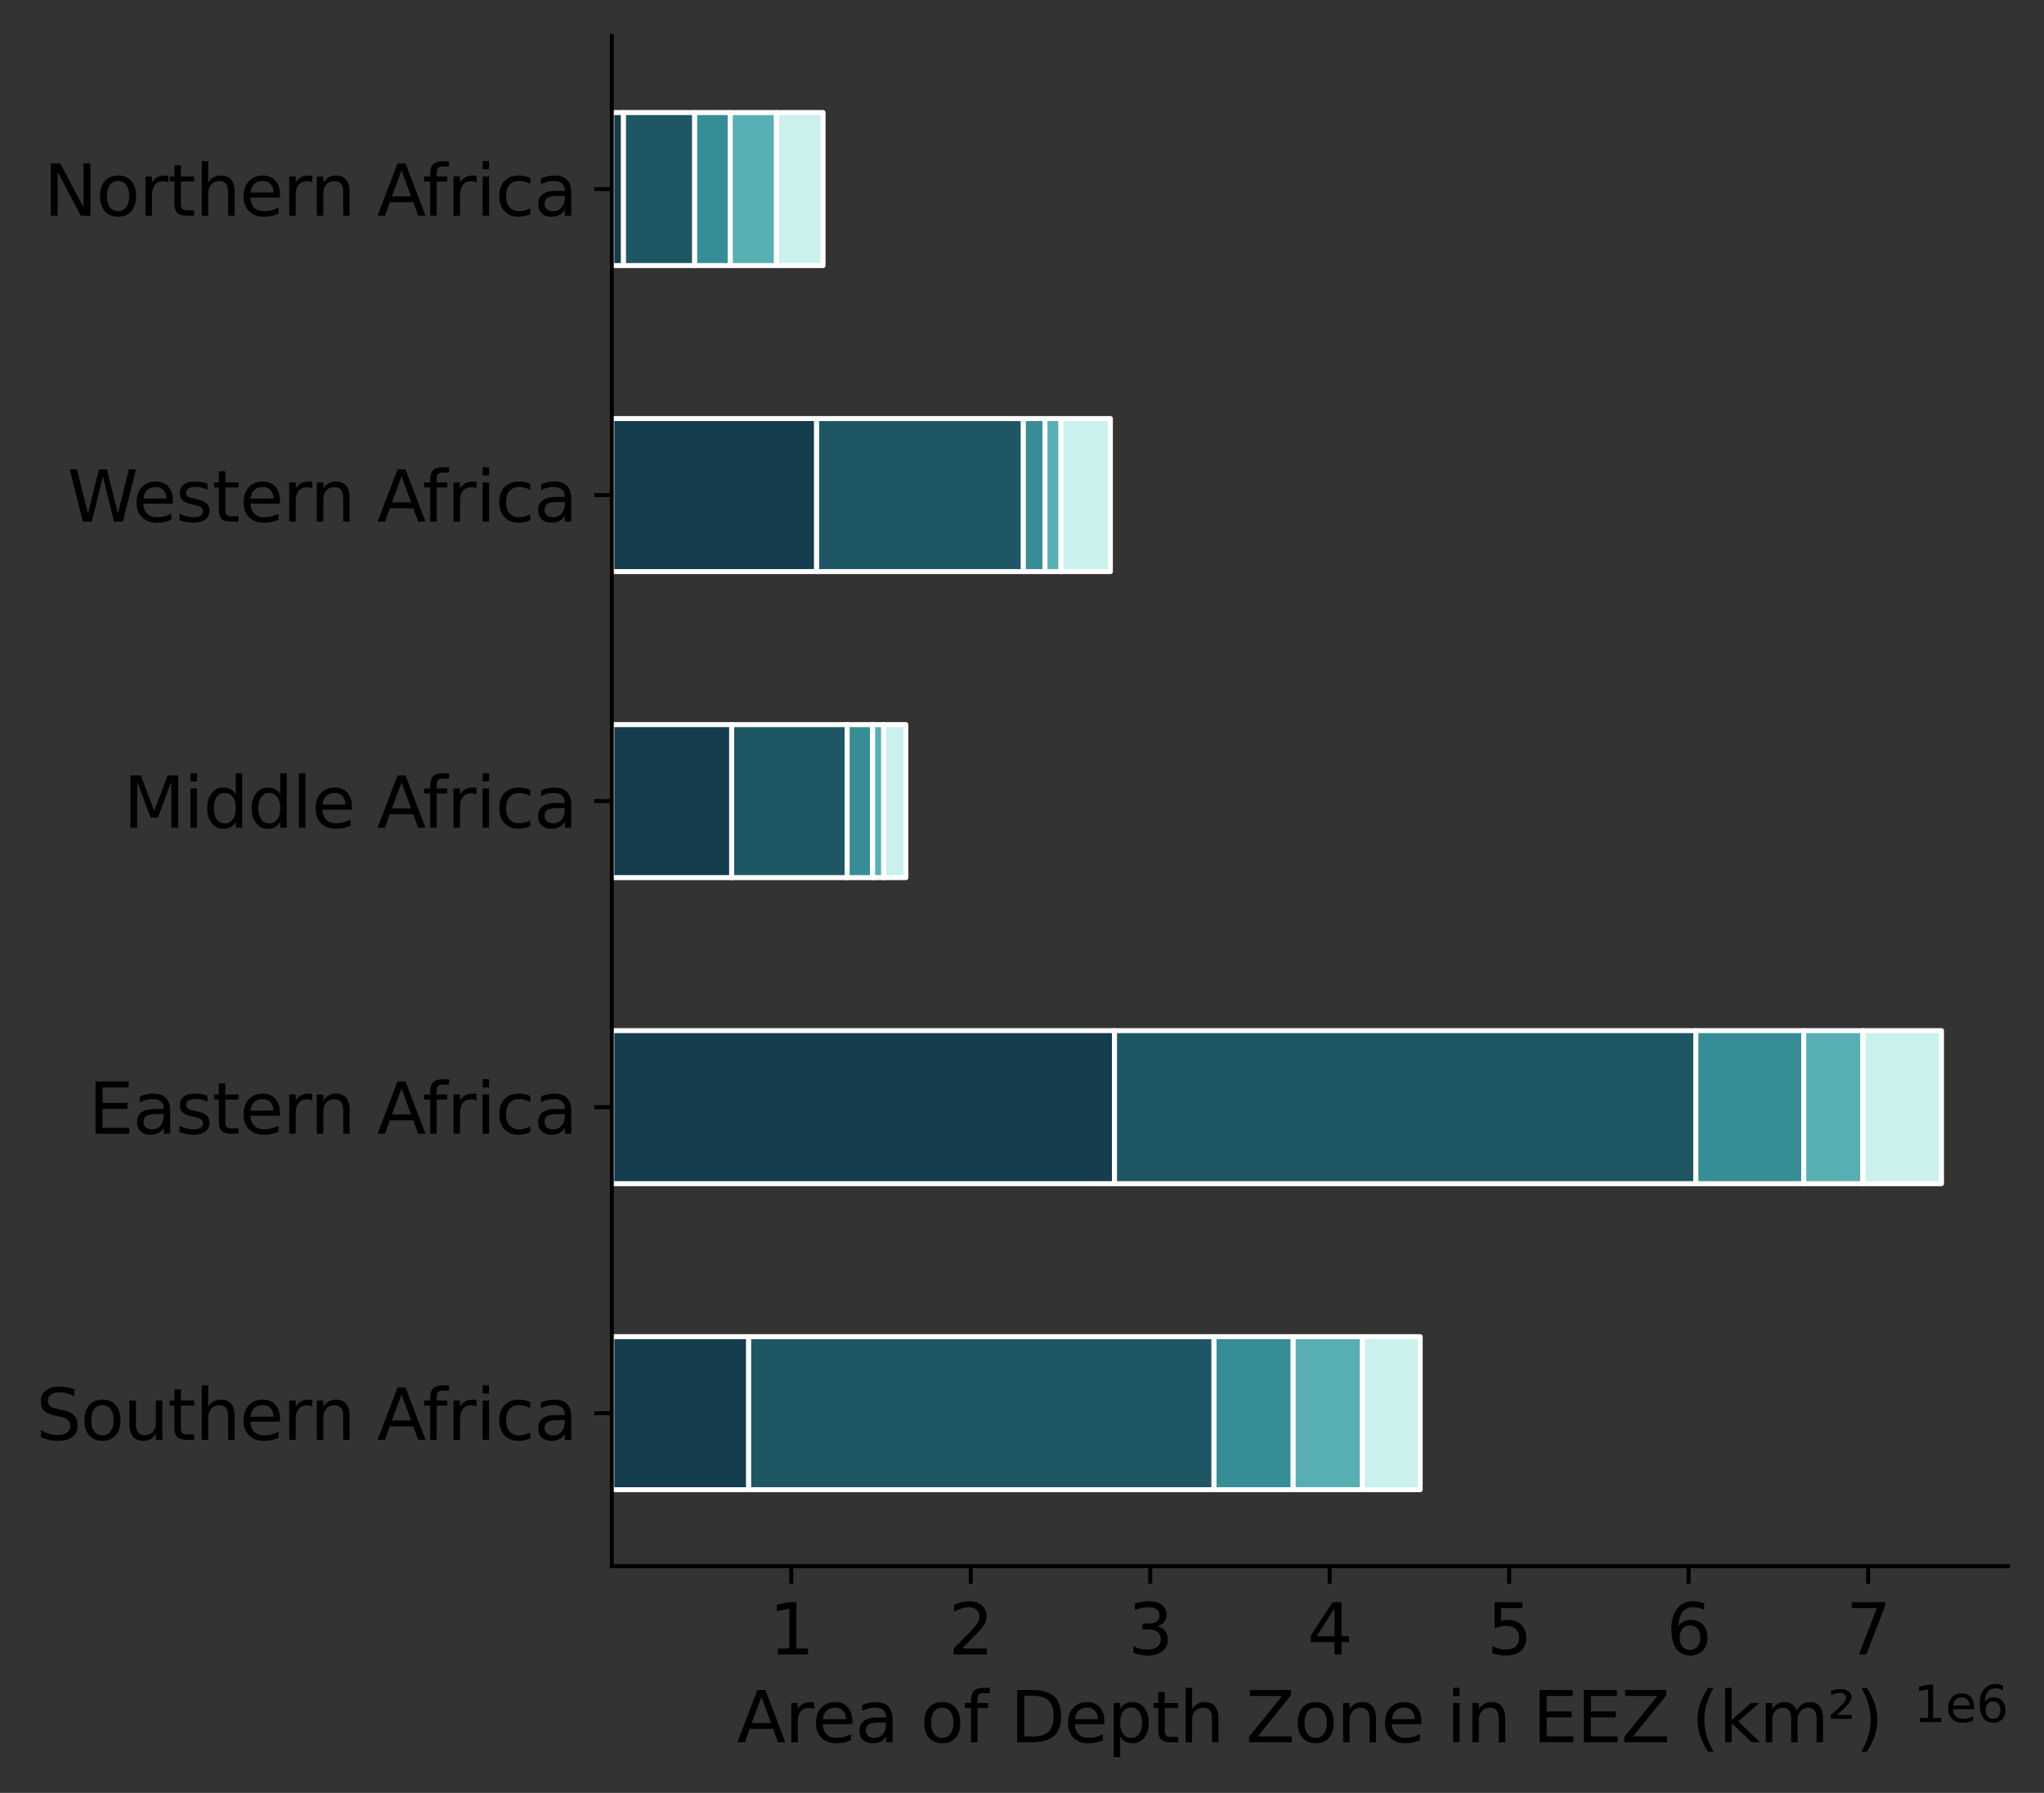<?xml version="1.0" encoding="utf-8" standalone="no"?>
<!DOCTYPE svg PUBLIC "-//W3C//DTD SVG 1.1//EN"
  "http://www.w3.org/Graphics/SVG/1.1/DTD/svg11.dtd">
<svg xmlns:xlink="http://www.w3.org/1999/xlink" width="408.454pt" height="358.274pt" viewBox="0 0 408.454 358.274" xmlns="http://www.w3.org/2000/svg" version="1.1">
 <rect x="0" y="0" width="408.454" height="358.274" fill="#333333" stroke="none"/>
 <defs>
  <style type="text/css">*{stroke-linejoin: round; stroke-linecap: butt}</style>
 </defs>
 <g id="figure_1">
  <g id="patch_1">
   <path d="M 0 358.274 
L 408.454 358.274 
L 408.454 0 
L 0 0 
L 0 358.274 
z
" style="fill: none"/>
  </g>
  <g id="axes_1">
   <g id="patch_2">
    <path d="M 122.254 312.975 
L 401.254 312.975 
L 401.254 7.2 
L 122.254 7.2 
L 122.254 312.975 
z
" style="fill: none"/>
   </g>
   <g id="patch_3">
    <path d="M 122.252 297.686 
L 122.252 297.686 
L 122.252 267.109 
L 122.252 267.109 
z
" clip-path="url(#pf0bca98861)" style="fill: #000d22; stroke: #ffffff; stroke-linejoin: miter"/>
   </g>
   <g id="patch_4">
    <path d="M 122.252 236.531 
L 122.252 236.531 
L 122.252 205.954 
L 122.252 205.954 
z
" clip-path="url(#pf0bca98861)" style="fill: #000d22; stroke: #ffffff; stroke-linejoin: miter"/>
   </g>
   <g id="patch_5">
    <path d="M 122.252 175.376 
L 122.254 175.376 
L 122.254 144.799 
L 122.252 144.799 
z
" clip-path="url(#pf0bca98861)" style="fill: #000d22; stroke: #ffffff; stroke-linejoin: miter"/>
   </g>
   <g id="patch_6">
    <path d="M 122.252 114.221 
L 122.252 114.221 
L 122.252 83.644 
L 122.252 83.644 
z
" clip-path="url(#pf0bca98861)" style="fill: #000d22; stroke: #ffffff; stroke-linejoin: miter"/>
   </g>
   <g id="patch_7">
    <path d="M 122.252 53.066 
L 122.252 53.066 
L 122.252 22.489 
L 122.252 22.489 
z
" clip-path="url(#pf0bca98861)" style="fill: #000d22; stroke: #ffffff; stroke-linejoin: miter"/>
   </g>
   <g id="patch_8">
    <path d="M 122.252 297.686 
L 149.608 297.686 
L 149.608 267.109 
L 122.252 267.109 
z
" clip-path="url(#pf0bca98861)" style="fill: #143d4d; stroke: #ffffff; stroke-linejoin: miter"/>
   </g>
   <g id="patch_9">
    <path d="M 122.252 236.531 
L 222.712 236.531 
L 222.712 205.954 
L 122.252 205.954 
z
" clip-path="url(#pf0bca98861)" style="fill: #143d4d; stroke: #ffffff; stroke-linejoin: miter"/>
   </g>
   <g id="patch_10">
    <path d="M 122.254 175.376 
L 146.217 175.376 
L 146.217 144.799 
L 122.254 144.799 
z
" clip-path="url(#pf0bca98861)" style="fill: #143d4d; stroke: #ffffff; stroke-linejoin: miter"/>
   </g>
   <g id="patch_11">
    <path d="M 122.252 114.221 
L 163.184 114.221 
L 163.184 83.644 
L 122.252 83.644 
z
" clip-path="url(#pf0bca98861)" style="fill: #143d4d; stroke: #ffffff; stroke-linejoin: miter"/>
   </g>
   <g id="patch_12">
    <path d="M 122.252 53.066 
L 124.597 53.066 
L 124.597 22.489 
L 122.252 22.489 
z
" clip-path="url(#pf0bca98861)" style="fill: #143d4d; stroke: #ffffff; stroke-linejoin: miter"/>
   </g>
   <g id="patch_13">
    <path d="M 149.608 297.686 
L 242.598 297.686 
L 242.598 267.109 
L 149.608 267.109 
z
" clip-path="url(#pf0bca98861)" style="fill: #1f5664; stroke: #ffffff; stroke-linejoin: miter"/>
   </g>
   <g id="patch_14">
    <path d="M 222.712 236.531 
L 338.883 236.531 
L 338.883 205.954 
L 222.712 205.954 
z
" clip-path="url(#pf0bca98861)" style="fill: #1f5664; stroke: #ffffff; stroke-linejoin: miter"/>
   </g>
   <g id="patch_15">
    <path d="M 146.217 175.376 
L 169.285 175.376 
L 169.285 144.799 
L 146.217 144.799 
z
" clip-path="url(#pf0bca98861)" style="fill: #1f5664; stroke: #ffffff; stroke-linejoin: miter"/>
   </g>
   <g id="patch_16">
    <path d="M 163.184 114.221 
L 204.5 114.221 
L 204.5 83.644 
L 163.184 83.644 
z
" clip-path="url(#pf0bca98861)" style="fill: #1f5664; stroke: #ffffff; stroke-linejoin: miter"/>
   </g>
   <g id="patch_17">
    <path d="M 124.597 53.066 
L 138.823 53.066 
L 138.823 22.489 
L 124.597 22.489 
z
" clip-path="url(#pf0bca98861)" style="fill: #1f5664; stroke: #ffffff; stroke-linejoin: miter"/>
   </g>
   <g id="patch_18">
    <path d="M 242.598 297.686 
L 258.416 297.686 
L 258.416 267.109 
L 242.598 267.109 
z
" clip-path="url(#pf0bca98861)" style="fill: #368d95; stroke: #ffffff; stroke-linejoin: miter"/>
   </g>
   <g id="patch_19">
    <path d="M 338.883 236.531 
L 360.443 236.531 
L 360.443 205.954 
L 338.883 205.954 
z
" clip-path="url(#pf0bca98861)" style="fill: #368d95; stroke: #ffffff; stroke-linejoin: miter"/>
   </g>
   <g id="patch_20">
    <path d="M 169.285 175.376 
L 174.376 175.376 
L 174.376 144.799 
L 169.285 144.799 
z
" clip-path="url(#pf0bca98861)" style="fill: #368d95; stroke: #ffffff; stroke-linejoin: miter"/>
   </g>
   <g id="patch_21">
    <path d="M 204.5 114.221 
L 208.818 114.221 
L 208.818 83.644 
L 204.5 83.644 
z
" clip-path="url(#pf0bca98861)" style="fill: #368d95; stroke: #ffffff; stroke-linejoin: miter"/>
   </g>
   <g id="patch_22">
    <path d="M 138.823 53.066 
L 145.931 53.066 
L 145.931 22.489 
L 138.823 22.489 
z
" clip-path="url(#pf0bca98861)" style="fill: #368d95; stroke: #ffffff; stroke-linejoin: miter"/>
   </g>
   <g id="patch_23">
    <path d="M 258.416 297.686 
L 272.256 297.686 
L 272.256 267.109 
L 258.416 267.109 
z
" clip-path="url(#pf0bca98861)" style="fill: #57afb3; stroke: #ffffff; stroke-linejoin: miter"/>
   </g>
   <g id="patch_24">
    <path d="M 360.443 236.531 
L 372.266 236.531 
L 372.266 205.954 
L 360.443 205.954 
z
" clip-path="url(#pf0bca98861)" style="fill: #57afb3; stroke: #ffffff; stroke-linejoin: miter"/>
   </g>
   <g id="patch_25">
    <path d="M 174.376 175.376 
L 176.591 175.376 
L 176.591 144.799 
L 174.376 144.799 
z
" clip-path="url(#pf0bca98861)" style="fill: #57afb3; stroke: #ffffff; stroke-linejoin: miter"/>
   </g>
   <g id="patch_26">
    <path d="M 208.818 114.221 
L 212.012 114.221 
L 212.012 83.644 
L 208.818 83.644 
z
" clip-path="url(#pf0bca98861)" style="fill: #57afb3; stroke: #ffffff; stroke-linejoin: miter"/>
   </g>
   <g id="patch_27">
    <path d="M 145.931 53.066 
L 155.167 53.066 
L 155.167 22.489 
L 145.931 22.489 
z
" clip-path="url(#pf0bca98861)" style="fill: #57afb3; stroke: #ffffff; stroke-linejoin: miter"/>
   </g>
   <g id="patch_28">
    <path d="M 272.256 297.686 
L 283.796 297.686 
L 283.796 267.109 
L 272.256 267.109 
z
" clip-path="url(#pf0bca98861)" style="fill: #caf1ee; stroke: #ffffff; stroke-linejoin: miter"/>
   </g>
   <g id="patch_29">
    <path d="M 372.266 236.531 
L 387.968 236.531 
L 387.968 205.954 
L 372.266 205.954 
z
" clip-path="url(#pf0bca98861)" style="fill: #caf1ee; stroke: #ffffff; stroke-linejoin: miter"/>
   </g>
   <g id="patch_30">
    <path d="M 176.591 175.376 
L 181.018 175.376 
L 181.018 144.799 
L 176.591 144.799 
z
" clip-path="url(#pf0bca98861)" style="fill: #caf1ee; stroke: #ffffff; stroke-linejoin: miter"/>
   </g>
   <g id="patch_31">
    <path d="M 212.012 114.221 
L 221.888 114.221 
L 221.888 83.644 
L 212.012 83.644 
z
" clip-path="url(#pf0bca98861)" style="fill: #caf1ee; stroke: #ffffff; stroke-linejoin: miter"/>
   </g>
   <g id="patch_32">
    <path d="M 155.167 53.066 
L 164.472 53.066 
L 164.472 22.489 
L 155.167 22.489 
z
" clip-path="url(#pf0bca98861)" style="fill: #caf1ee; stroke: #ffffff; stroke-linejoin: miter"/>
   </g>
   <g id="matplotlib.axis_1">
    <g id="xtick_1">
     <g id="line2d_1">
      <defs>
       <path id="mc2c5e71edb" d="M 0 0 
L 0 3.5 
" style="stroke: #000000; stroke-width: 0.8"/>
      </defs>
      <g>
       <use xlink:href="#mc2c5e71edb" x="158.117" y="312.975" style="stroke: #000000; stroke-width: 0.8"/>
      </g>
     </g>
     <g id="text_1">
      <!-- 1 -->
      <g transform="translate(153.663 330.613)scale(0.14 -0.14)">
       <defs>
        <path id="DejaVuSans-31" d="M 794 531 
L 1825 531 
L 1825 4091 
L 703 3866 
L 703 4441 
L 1819 4666 
L 2450 4666 
L 2450 531 
L 3481 531 
L 3481 0 
L 794 0 
L 794 531 
z
" transform="scale(0.016)"/>
       </defs>
       <use xlink:href="#DejaVuSans-31"/>
      </g>
     </g>
    </g>
    <g id="xtick_2">
     <g id="line2d_2">
      <g>
       <use xlink:href="#mc2c5e71edb" x="193.982" y="312.975" style="stroke: #000000; stroke-width: 0.8"/>
      </g>
     </g>
     <g id="text_2">
      <!-- 2 -->
      <g transform="translate(189.528 330.613)scale(0.14 -0.14)">
       <defs>
        <path id="DejaVuSans-32" d="M 1228 531 
L 3431 531 
L 3431 0 
L 469 0 
L 469 531 
Q 828 903 1448 1529 
Q 2069 2156 2228 2338 
Q 2531 2678 2651 2914 
Q 2772 3150 2772 3378 
Q 2772 3750 2511 3984 
Q 2250 4219 1831 4219 
Q 1534 4219 1204 4116 
Q 875 4013 500 3803 
L 500 4441 
Q 881 4594 1212 4672 
Q 1544 4750 1819 4750 
Q 2544 4750 2975 4387 
Q 3406 4025 3406 3419 
Q 3406 3131 3298 2873 
Q 3191 2616 2906 2266 
Q 2828 2175 2409 1742 
Q 1991 1309 1228 531 
z
" transform="scale(0.016)"/>
       </defs>
       <use xlink:href="#DejaVuSans-32"/>
      </g>
     </g>
    </g>
    <g id="xtick_3">
     <g id="line2d_3">
      <g>
       <use xlink:href="#mc2c5e71edb" x="229.847" y="312.975" style="stroke: #000000; stroke-width: 0.8"/>
      </g>
     </g>
     <g id="text_3">
      <!-- 3 -->
      <g transform="translate(225.393 330.613)scale(0.14 -0.14)">
       <defs>
        <path id="DejaVuSans-33" d="M 2597 2516 
Q 3050 2419 3304 2112 
Q 3559 1806 3559 1356 
Q 3559 666 3084 287 
Q 2609 -91 1734 -91 
Q 1441 -91 1130 -33 
Q 819 25 488 141 
L 488 750 
Q 750 597 1062 519 
Q 1375 441 1716 441 
Q 2309 441 2620 675 
Q 2931 909 2931 1356 
Q 2931 1769 2642 2001 
Q 2353 2234 1838 2234 
L 1294 2234 
L 1294 2753 
L 1863 2753 
Q 2328 2753 2575 2939 
Q 2822 3125 2822 3475 
Q 2822 3834 2567 4026 
Q 2313 4219 1838 4219 
Q 1578 4219 1281 4162 
Q 984 4106 628 3988 
L 628 4550 
Q 988 4650 1302 4700 
Q 1616 4750 1894 4750 
Q 2613 4750 3031 4423 
Q 3450 4097 3450 3541 
Q 3450 3153 3228 2886 
Q 3006 2619 2597 2516 
z
" transform="scale(0.016)"/>
       </defs>
       <use xlink:href="#DejaVuSans-33"/>
      </g>
     </g>
    </g>
    <g id="xtick_4">
     <g id="line2d_4">
      <g>
       <use xlink:href="#mc2c5e71edb" x="265.712" y="312.975" style="stroke: #000000; stroke-width: 0.8"/>
      </g>
     </g>
     <g id="text_4">
      <!-- 4 -->
      <g transform="translate(261.258 330.613)scale(0.14 -0.14)">
       <defs>
        <path id="DejaVuSans-34" d="M 2419 4116 
L 825 1625 
L 2419 1625 
L 2419 4116 
z
M 2253 4666 
L 3047 4666 
L 3047 1625 
L 3713 1625 
L 3713 1100 
L 3047 1100 
L 3047 0 
L 2419 0 
L 2419 1100 
L 313 1100 
L 313 1709 
L 2253 4666 
z
" transform="scale(0.016)"/>
       </defs>
       <use xlink:href="#DejaVuSans-34"/>
      </g>
     </g>
    </g>
    <g id="xtick_5">
     <g id="line2d_5">
      <g>
       <use xlink:href="#mc2c5e71edb" x="301.576" y="312.975" style="stroke: #000000; stroke-width: 0.8"/>
      </g>
     </g>
     <g id="text_5">
      <!-- 5 -->
      <g transform="translate(297.123 330.613)scale(0.14 -0.14)">
       <defs>
        <path id="DejaVuSans-35" d="M 691 4666 
L 3169 4666 
L 3169 4134 
L 1269 4134 
L 1269 2991 
Q 1406 3038 1543 3061 
Q 1681 3084 1819 3084 
Q 2600 3084 3056 2656 
Q 3513 2228 3513 1497 
Q 3513 744 3044 326 
Q 2575 -91 1722 -91 
Q 1428 -91 1123 -41 
Q 819 9 494 109 
L 494 744 
Q 775 591 1075 516 
Q 1375 441 1709 441 
Q 2250 441 2565 725 
Q 2881 1009 2881 1497 
Q 2881 1984 2565 2268 
Q 2250 2553 1709 2553 
Q 1456 2553 1204 2497 
Q 953 2441 691 2322 
L 691 4666 
z
" transform="scale(0.016)"/>
       </defs>
       <use xlink:href="#DejaVuSans-35"/>
      </g>
     </g>
    </g>
    <g id="xtick_6">
     <g id="line2d_6">
      <g>
       <use xlink:href="#mc2c5e71edb" x="337.441" y="312.975" style="stroke: #000000; stroke-width: 0.8"/>
      </g>
     </g>
     <g id="text_6">
      <!-- 6 -->
      <g transform="translate(332.988 330.613)scale(0.14 -0.14)">
       <defs>
        <path id="DejaVuSans-36" d="M 2113 2584 
Q 1688 2584 1439 2293 
Q 1191 2003 1191 1497 
Q 1191 994 1439 701 
Q 1688 409 2113 409 
Q 2538 409 2786 701 
Q 3034 994 3034 1497 
Q 3034 2003 2786 2293 
Q 2538 2584 2113 2584 
z
M 3366 4563 
L 3366 3988 
Q 3128 4100 2886 4159 
Q 2644 4219 2406 4219 
Q 1781 4219 1451 3797 
Q 1122 3375 1075 2522 
Q 1259 2794 1537 2939 
Q 1816 3084 2150 3084 
Q 2853 3084 3261 2657 
Q 3669 2231 3669 1497 
Q 3669 778 3244 343 
Q 2819 -91 2113 -91 
Q 1303 -91 875 529 
Q 447 1150 447 2328 
Q 447 3434 972 4092 
Q 1497 4750 2381 4750 
Q 2619 4750 2861 4703 
Q 3103 4656 3366 4563 
z
" transform="scale(0.016)"/>
       </defs>
       <use xlink:href="#DejaVuSans-36"/>
      </g>
     </g>
    </g>
    <g id="xtick_7">
     <g id="line2d_7">
      <g>
       <use xlink:href="#mc2c5e71edb" x="373.306" y="312.975" style="stroke: #000000; stroke-width: 0.8"/>
      </g>
     </g>
     <g id="text_7">
      <!-- 7 -->
      <g transform="translate(368.852 330.613)scale(0.14 -0.14)">
       <defs>
        <path id="DejaVuSans-37" d="M 525 4666 
L 3525 4666 
L 3525 4397 
L 1831 0 
L 1172 0 
L 2766 4134 
L 525 4134 
L 525 4666 
z
" transform="scale(0.016)"/>
       </defs>
       <use xlink:href="#DejaVuSans-37"/>
      </g>
     </g>
    </g>
    <g id="text_8">
     <!-- Area of Depth Zone in EEZ (km²) -->
     <g transform="translate(147.247 348.162)scale(0.14 -0.14)">
      <defs>
       <path id="DejaVuSans-41" d="M 2188 4044 
L 1331 1722 
L 3047 1722 
L 2188 4044 
z
M 1831 4666 
L 2547 4666 
L 4325 0 
L 3669 0 
L 3244 1197 
L 1141 1197 
L 716 0 
L 50 0 
L 1831 4666 
z
" transform="scale(0.016)"/>
       <path id="DejaVuSans-72" d="M 2631 2963 
Q 2534 3019 2420 3045 
Q 2306 3072 2169 3072 
Q 1681 3072 1420 2755 
Q 1159 2438 1159 1844 
L 1159 0 
L 581 0 
L 581 3500 
L 1159 3500 
L 1159 2956 
Q 1341 3275 1631 3429 
Q 1922 3584 2338 3584 
Q 2397 3584 2469 3576 
Q 2541 3569 2628 3553 
L 2631 2963 
z
" transform="scale(0.016)"/>
       <path id="DejaVuSans-65" d="M 3597 1894 
L 3597 1613 
L 953 1613 
Q 991 1019 1311 708 
Q 1631 397 2203 397 
Q 2534 397 2845 478 
Q 3156 559 3463 722 
L 3463 178 
Q 3153 47 2828 -22 
Q 2503 -91 2169 -91 
Q 1331 -91 842 396 
Q 353 884 353 1716 
Q 353 2575 817 3079 
Q 1281 3584 2069 3584 
Q 2775 3584 3186 3129 
Q 3597 2675 3597 1894 
z
M 3022 2063 
Q 3016 2534 2758 2815 
Q 2500 3097 2075 3097 
Q 1594 3097 1305 2825 
Q 1016 2553 972 2059 
L 3022 2063 
z
" transform="scale(0.016)"/>
       <path id="DejaVuSans-61" d="M 2194 1759 
Q 1497 1759 1228 1600 
Q 959 1441 959 1056 
Q 959 750 1161 570 
Q 1363 391 1709 391 
Q 2188 391 2477 730 
Q 2766 1069 2766 1631 
L 2766 1759 
L 2194 1759 
z
M 3341 1997 
L 3341 0 
L 2766 0 
L 2766 531 
Q 2569 213 2275 61 
Q 1981 -91 1556 -91 
Q 1019 -91 701 211 
Q 384 513 384 1019 
Q 384 1609 779 1909 
Q 1175 2209 1959 2209 
L 2766 2209 
L 2766 2266 
Q 2766 2663 2505 2880 
Q 2244 3097 1772 3097 
Q 1472 3097 1187 3025 
Q 903 2953 641 2809 
L 641 3341 
Q 956 3463 1253 3523 
Q 1550 3584 1831 3584 
Q 2591 3584 2966 3190 
Q 3341 2797 3341 1997 
z
" transform="scale(0.016)"/>
       <path id="DejaVuSans-20" transform="scale(0.016)"/>
       <path id="DejaVuSans-6f" d="M 1959 3097 
Q 1497 3097 1228 2736 
Q 959 2375 959 1747 
Q 959 1119 1226 758 
Q 1494 397 1959 397 
Q 2419 397 2687 759 
Q 2956 1122 2956 1747 
Q 2956 2369 2687 2733 
Q 2419 3097 1959 3097 
z
M 1959 3584 
Q 2709 3584 3137 3096 
Q 3566 2609 3566 1747 
Q 3566 888 3137 398 
Q 2709 -91 1959 -91 
Q 1206 -91 779 398 
Q 353 888 353 1747 
Q 353 2609 779 3096 
Q 1206 3584 1959 3584 
z
" transform="scale(0.016)"/>
       <path id="DejaVuSans-66" d="M 2375 4863 
L 2375 4384 
L 1825 4384 
Q 1516 4384 1395 4259 
Q 1275 4134 1275 3809 
L 1275 3500 
L 2222 3500 
L 2222 3053 
L 1275 3053 
L 1275 0 
L 697 0 
L 697 3053 
L 147 3053 
L 147 3500 
L 697 3500 
L 697 3744 
Q 697 4328 969 4595 
Q 1241 4863 1831 4863 
L 2375 4863 
z
" transform="scale(0.016)"/>
       <path id="DejaVuSans-44" d="M 1259 4147 
L 1259 519 
L 2022 519 
Q 2988 519 3436 956 
Q 3884 1394 3884 2338 
Q 3884 3275 3436 3711 
Q 2988 4147 2022 4147 
L 1259 4147 
z
M 628 4666 
L 1925 4666 
Q 3281 4666 3915 4102 
Q 4550 3538 4550 2338 
Q 4550 1131 3912 565 
Q 3275 0 1925 0 
L 628 0 
L 628 4666 
z
" transform="scale(0.016)"/>
       <path id="DejaVuSans-70" d="M 1159 525 
L 1159 -1331 
L 581 -1331 
L 581 3500 
L 1159 3500 
L 1159 2969 
Q 1341 3281 1617 3432 
Q 1894 3584 2278 3584 
Q 2916 3584 3314 3078 
Q 3713 2572 3713 1747 
Q 3713 922 3314 415 
Q 2916 -91 2278 -91 
Q 1894 -91 1617 61 
Q 1341 213 1159 525 
z
M 3116 1747 
Q 3116 2381 2855 2742 
Q 2594 3103 2138 3103 
Q 1681 3103 1420 2742 
Q 1159 2381 1159 1747 
Q 1159 1113 1420 752 
Q 1681 391 2138 391 
Q 2594 391 2855 752 
Q 3116 1113 3116 1747 
z
" transform="scale(0.016)"/>
       <path id="DejaVuSans-74" d="M 1172 4494 
L 1172 3500 
L 2356 3500 
L 2356 3053 
L 1172 3053 
L 1172 1153 
Q 1172 725 1289 603 
Q 1406 481 1766 481 
L 2356 481 
L 2356 0 
L 1766 0 
Q 1100 0 847 248 
Q 594 497 594 1153 
L 594 3053 
L 172 3053 
L 172 3500 
L 594 3500 
L 594 4494 
L 1172 4494 
z
" transform="scale(0.016)"/>
       <path id="DejaVuSans-68" d="M 3513 2113 
L 3513 0 
L 2938 0 
L 2938 2094 
Q 2938 2591 2744 2837 
Q 2550 3084 2163 3084 
Q 1697 3084 1428 2787 
Q 1159 2491 1159 1978 
L 1159 0 
L 581 0 
L 581 4863 
L 1159 4863 
L 1159 2956 
Q 1366 3272 1645 3428 
Q 1925 3584 2291 3584 
Q 2894 3584 3203 3211 
Q 3513 2838 3513 2113 
z
" transform="scale(0.016)"/>
       <path id="DejaVuSans-5a" d="M 359 4666 
L 4025 4666 
L 4025 4184 
L 1075 531 
L 4097 531 
L 4097 0 
L 288 0 
L 288 481 
L 3238 4134 
L 359 4134 
L 359 4666 
z
" transform="scale(0.016)"/>
       <path id="DejaVuSans-6e" d="M 3513 2113 
L 3513 0 
L 2938 0 
L 2938 2094 
Q 2938 2591 2744 2837 
Q 2550 3084 2163 3084 
Q 1697 3084 1428 2787 
Q 1159 2491 1159 1978 
L 1159 0 
L 581 0 
L 581 3500 
L 1159 3500 
L 1159 2956 
Q 1366 3272 1645 3428 
Q 1925 3584 2291 3584 
Q 2894 3584 3203 3211 
Q 3513 2838 3513 2113 
z
" transform="scale(0.016)"/>
       <path id="DejaVuSans-69" d="M 603 3500 
L 1178 3500 
L 1178 0 
L 603 0 
L 603 3500 
z
M 603 4863 
L 1178 4863 
L 1178 4134 
L 603 4134 
L 603 4863 
z
" transform="scale(0.016)"/>
       <path id="DejaVuSans-45" d="M 628 4666 
L 3578 4666 
L 3578 4134 
L 1259 4134 
L 1259 2753 
L 3481 2753 
L 3481 2222 
L 1259 2222 
L 1259 531 
L 3634 531 
L 3634 0 
L 628 0 
L 628 4666 
z
" transform="scale(0.016)"/>
       <path id="DejaVuSans-28" d="M 1984 4856 
Q 1566 4138 1362 3434 
Q 1159 2731 1159 2009 
Q 1159 1288 1364 580 
Q 1569 -128 1984 -844 
L 1484 -844 
Q 1016 -109 783 600 
Q 550 1309 550 2009 
Q 550 2706 781 3412 
Q 1013 4119 1484 4856 
L 1984 4856 
z
" transform="scale(0.016)"/>
       <path id="DejaVuSans-6b" d="M 581 4863 
L 1159 4863 
L 1159 1991 
L 2875 3500 
L 3609 3500 
L 1753 1863 
L 3688 0 
L 2938 0 
L 1159 1709 
L 1159 0 
L 581 0 
L 581 4863 
z
" transform="scale(0.016)"/>
       <path id="DejaVuSans-6d" d="M 3328 2828 
Q 3544 3216 3844 3400 
Q 4144 3584 4550 3584 
Q 5097 3584 5394 3201 
Q 5691 2819 5691 2113 
L 5691 0 
L 5113 0 
L 5113 2094 
Q 5113 2597 4934 2840 
Q 4756 3084 4391 3084 
Q 3944 3084 3684 2787 
Q 3425 2491 3425 1978 
L 3425 0 
L 2847 0 
L 2847 2094 
Q 2847 2600 2669 2842 
Q 2491 3084 2119 3084 
Q 1678 3084 1418 2786 
Q 1159 2488 1159 1978 
L 1159 0 
L 581 0 
L 581 3500 
L 1159 3500 
L 1159 2956 
Q 1356 3278 1631 3431 
Q 1906 3584 2284 3584 
Q 2666 3584 2933 3390 
Q 3200 3197 3328 2828 
z
" transform="scale(0.016)"/>
       <path id="DejaVuSans-b2" d="M 838 2444 
L 2163 2444 
L 2163 2088 
L 294 2088 
L 294 2431 
Q 400 2528 597 2703 
Q 1672 3656 1672 3950 
Q 1672 4156 1509 4282 
Q 1347 4409 1081 4409 
Q 919 4409 728 4354 
Q 538 4300 313 4191 
L 313 4575 
Q 553 4663 761 4706 
Q 969 4750 1147 4750 
Q 1600 4750 1872 4544 
Q 2144 4338 2144 4000 
Q 2144 3566 1109 2678 
Q 934 2528 838 2444 
z
" transform="scale(0.016)"/>
       <path id="DejaVuSans-29" d="M 513 4856 
L 1013 4856 
Q 1481 4119 1714 3412 
Q 1947 2706 1947 2009 
Q 1947 1309 1714 600 
Q 1481 -109 1013 -844 
L 513 -844 
Q 928 -128 1133 580 
Q 1338 1288 1338 2009 
Q 1338 2731 1133 3434 
Q 928 4138 513 4856 
z
" transform="scale(0.016)"/>
      </defs>
      <use xlink:href="#DejaVuSans-41"/>
      <use xlink:href="#DejaVuSans-72" x="68.408"/>
      <use xlink:href="#DejaVuSans-65" x="107.271"/>
      <use xlink:href="#DejaVuSans-61" x="168.795"/>
      <use xlink:href="#DejaVuSans-20" x="230.074"/>
      <use xlink:href="#DejaVuSans-6f" x="261.861"/>
      <use xlink:href="#DejaVuSans-66" x="323.043"/>
      <use xlink:href="#DejaVuSans-20" x="358.248"/>
      <use xlink:href="#DejaVuSans-44" x="390.035"/>
      <use xlink:href="#DejaVuSans-65" x="467.037"/>
      <use xlink:href="#DejaVuSans-70" x="528.561"/>
      <use xlink:href="#DejaVuSans-74" x="592.037"/>
      <use xlink:href="#DejaVuSans-68" x="631.246"/>
      <use xlink:href="#DejaVuSans-20" x="694.625"/>
      <use xlink:href="#DejaVuSans-5a" x="726.412"/>
      <use xlink:href="#DejaVuSans-6f" x="794.918"/>
      <use xlink:href="#DejaVuSans-6e" x="856.1"/>
      <use xlink:href="#DejaVuSans-65" x="919.479"/>
      <use xlink:href="#DejaVuSans-20" x="981.002"/>
      <use xlink:href="#DejaVuSans-69" x="1012.789"/>
      <use xlink:href="#DejaVuSans-6e" x="1040.572"/>
      <use xlink:href="#DejaVuSans-20" x="1103.951"/>
      <use xlink:href="#DejaVuSans-45" x="1135.738"/>
      <use xlink:href="#DejaVuSans-45" x="1198.922"/>
      <use xlink:href="#DejaVuSans-5a" x="1262.105"/>
      <use xlink:href="#DejaVuSans-20" x="1330.611"/>
      <use xlink:href="#DejaVuSans-28" x="1362.398"/>
      <use xlink:href="#DejaVuSans-6b" x="1401.412"/>
      <use xlink:href="#DejaVuSans-6d" x="1459.322"/>
      <use xlink:href="#DejaVuSans-b2" x="1556.734"/>
      <use xlink:href="#DejaVuSans-29" x="1596.822"/>
     </g>
    </g>
    <g id="text_9">
     <!-- 1e6 -->
     <g transform="translate(382.376 344.123)scale(0.1 -0.1)">
      <use xlink:href="#DejaVuSans-31"/>
      <use xlink:href="#DejaVuSans-65" x="63.623"/>
      <use xlink:href="#DejaVuSans-36" x="125.146"/>
     </g>
    </g>
   </g>
   <g id="matplotlib.axis_2">
    <g id="ytick_1">
     <g id="line2d_8">
      <defs>
       <path id="mcc948ff27b" d="M 0 0 
L -3.5 0 
" style="stroke: #000000; stroke-width: 0.8"/>
      </defs>
      <g>
       <use xlink:href="#mcc948ff27b" x="122.254" y="282.397" style="stroke: #000000; stroke-width: 0.8"/>
      </g>
     </g>
     <g id="text_10">
      <!-- Southern Africa -->
      <g transform="translate(7.2 287.716)scale(0.14 -0.14)">
       <defs>
        <path id="DejaVuSans-53" d="M 3425 4513 
L 3425 3897 
Q 3066 4069 2747 4153 
Q 2428 4238 2131 4238 
Q 1616 4238 1336 4038 
Q 1056 3838 1056 3469 
Q 1056 3159 1242 3001 
Q 1428 2844 1947 2747 
L 2328 2669 
Q 3034 2534 3370 2195 
Q 3706 1856 3706 1288 
Q 3706 609 3251 259 
Q 2797 -91 1919 -91 
Q 1588 -91 1214 -16 
Q 841 59 441 206 
L 441 856 
Q 825 641 1194 531 
Q 1563 422 1919 422 
Q 2459 422 2753 634 
Q 3047 847 3047 1241 
Q 3047 1584 2836 1778 
Q 2625 1972 2144 2069 
L 1759 2144 
Q 1053 2284 737 2584 
Q 422 2884 422 3419 
Q 422 4038 858 4394 
Q 1294 4750 2059 4750 
Q 2388 4750 2728 4690 
Q 3069 4631 3425 4513 
z
" transform="scale(0.016)"/>
        <path id="DejaVuSans-75" d="M 544 1381 
L 544 3500 
L 1119 3500 
L 1119 1403 
Q 1119 906 1312 657 
Q 1506 409 1894 409 
Q 2359 409 2629 706 
Q 2900 1003 2900 1516 
L 2900 3500 
L 3475 3500 
L 3475 0 
L 2900 0 
L 2900 538 
Q 2691 219 2414 64 
Q 2138 -91 1772 -91 
Q 1169 -91 856 284 
Q 544 659 544 1381 
z
M 1991 3584 
L 1991 3584 
z
" transform="scale(0.016)"/>
        <path id="DejaVuSans-63" d="M 3122 3366 
L 3122 2828 
Q 2878 2963 2633 3030 
Q 2388 3097 2138 3097 
Q 1578 3097 1268 2742 
Q 959 2388 959 1747 
Q 959 1106 1268 751 
Q 1578 397 2138 397 
Q 2388 397 2633 464 
Q 2878 531 3122 666 
L 3122 134 
Q 2881 22 2623 -34 
Q 2366 -91 2075 -91 
Q 1284 -91 818 406 
Q 353 903 353 1747 
Q 353 2603 823 3093 
Q 1294 3584 2113 3584 
Q 2378 3584 2631 3529 
Q 2884 3475 3122 3366 
z
" transform="scale(0.016)"/>
       </defs>
       <use xlink:href="#DejaVuSans-53"/>
       <use xlink:href="#DejaVuSans-6f" x="63.477"/>
       <use xlink:href="#DejaVuSans-75" x="124.658"/>
       <use xlink:href="#DejaVuSans-74" x="188.037"/>
       <use xlink:href="#DejaVuSans-68" x="227.246"/>
       <use xlink:href="#DejaVuSans-65" x="290.625"/>
       <use xlink:href="#DejaVuSans-72" x="352.148"/>
       <use xlink:href="#DejaVuSans-6e" x="391.512"/>
       <use xlink:href="#DejaVuSans-20" x="454.891"/>
       <use xlink:href="#DejaVuSans-41" x="486.678"/>
       <use xlink:href="#DejaVuSans-66" x="551.461"/>
       <use xlink:href="#DejaVuSans-72" x="586.666"/>
       <use xlink:href="#DejaVuSans-69" x="627.779"/>
       <use xlink:href="#DejaVuSans-63" x="655.562"/>
       <use xlink:href="#DejaVuSans-61" x="710.543"/>
      </g>
     </g>
    </g>
    <g id="ytick_2">
     <g id="line2d_9">
      <g>
       <use xlink:href="#mcc948ff27b" x="122.254" y="221.243" style="stroke: #000000; stroke-width: 0.8"/>
      </g>
     </g>
     <g id="text_11">
      <!-- Eastern Africa -->
      <g transform="translate(17.68 226.561)scale(0.14 -0.14)">
       <defs>
        <path id="DejaVuSans-73" d="M 2834 3397 
L 2834 2853 
Q 2591 2978 2328 3040 
Q 2066 3103 1784 3103 
Q 1356 3103 1142 2972 
Q 928 2841 928 2578 
Q 928 2378 1081 2264 
Q 1234 2150 1697 2047 
L 1894 2003 
Q 2506 1872 2764 1633 
Q 3022 1394 3022 966 
Q 3022 478 2636 193 
Q 2250 -91 1575 -91 
Q 1294 -91 989 -36 
Q 684 19 347 128 
L 347 722 
Q 666 556 975 473 
Q 1284 391 1588 391 
Q 1994 391 2212 530 
Q 2431 669 2431 922 
Q 2431 1156 2273 1281 
Q 2116 1406 1581 1522 
L 1381 1569 
Q 847 1681 609 1914 
Q 372 2147 372 2553 
Q 372 3047 722 3315 
Q 1072 3584 1716 3584 
Q 2034 3584 2315 3537 
Q 2597 3491 2834 3397 
z
" transform="scale(0.016)"/>
       </defs>
       <use xlink:href="#DejaVuSans-45"/>
       <use xlink:href="#DejaVuSans-61" x="63.184"/>
       <use xlink:href="#DejaVuSans-73" x="124.463"/>
       <use xlink:href="#DejaVuSans-74" x="176.562"/>
       <use xlink:href="#DejaVuSans-65" x="215.771"/>
       <use xlink:href="#DejaVuSans-72" x="277.295"/>
       <use xlink:href="#DejaVuSans-6e" x="316.658"/>
       <use xlink:href="#DejaVuSans-20" x="380.037"/>
       <use xlink:href="#DejaVuSans-41" x="411.824"/>
       <use xlink:href="#DejaVuSans-66" x="476.607"/>
       <use xlink:href="#DejaVuSans-72" x="511.812"/>
       <use xlink:href="#DejaVuSans-69" x="552.926"/>
       <use xlink:href="#DejaVuSans-63" x="580.709"/>
       <use xlink:href="#DejaVuSans-61" x="635.689"/>
      </g>
     </g>
    </g>
    <g id="ytick_3">
     <g id="line2d_10">
      <g>
       <use xlink:href="#mcc948ff27b" x="122.254" y="160.088" style="stroke: #000000; stroke-width: 0.8"/>
      </g>
     </g>
     <g id="text_12">
      <!-- Middle Africa -->
      <g transform="translate(24.637 165.406)scale(0.14 -0.14)">
       <defs>
        <path id="DejaVuSans-4d" d="M 628 4666 
L 1569 4666 
L 2759 1491 
L 3956 4666 
L 4897 4666 
L 4897 0 
L 4281 0 
L 4281 4097 
L 3078 897 
L 2444 897 
L 1241 4097 
L 1241 0 
L 628 0 
L 628 4666 
z
" transform="scale(0.016)"/>
        <path id="DejaVuSans-64" d="M 2906 2969 
L 2906 4863 
L 3481 4863 
L 3481 0 
L 2906 0 
L 2906 525 
Q 2725 213 2448 61 
Q 2172 -91 1784 -91 
Q 1150 -91 751 415 
Q 353 922 353 1747 
Q 353 2572 751 3078 
Q 1150 3584 1784 3584 
Q 2172 3584 2448 3432 
Q 2725 3281 2906 2969 
z
M 947 1747 
Q 947 1113 1208 752 
Q 1469 391 1925 391 
Q 2381 391 2643 752 
Q 2906 1113 2906 1747 
Q 2906 2381 2643 2742 
Q 2381 3103 1925 3103 
Q 1469 3103 1208 2742 
Q 947 2381 947 1747 
z
" transform="scale(0.016)"/>
        <path id="DejaVuSans-6c" d="M 603 4863 
L 1178 4863 
L 1178 0 
L 603 0 
L 603 4863 
z
" transform="scale(0.016)"/>
       </defs>
       <use xlink:href="#DejaVuSans-4d"/>
       <use xlink:href="#DejaVuSans-69" x="86.279"/>
       <use xlink:href="#DejaVuSans-64" x="114.062"/>
       <use xlink:href="#DejaVuSans-64" x="177.539"/>
       <use xlink:href="#DejaVuSans-6c" x="241.016"/>
       <use xlink:href="#DejaVuSans-65" x="268.799"/>
       <use xlink:href="#DejaVuSans-20" x="330.322"/>
       <use xlink:href="#DejaVuSans-41" x="362.109"/>
       <use xlink:href="#DejaVuSans-66" x="426.893"/>
       <use xlink:href="#DejaVuSans-72" x="462.098"/>
       <use xlink:href="#DejaVuSans-69" x="503.211"/>
       <use xlink:href="#DejaVuSans-63" x="530.994"/>
       <use xlink:href="#DejaVuSans-61" x="585.975"/>
      </g>
     </g>
    </g>
    <g id="ytick_4">
     <g id="line2d_11">
      <g>
       <use xlink:href="#mcc948ff27b" x="122.254" y="98.933" style="stroke: #000000; stroke-width: 0.8"/>
      </g>
     </g>
     <g id="text_13">
      <!-- Western Africa -->
      <g transform="translate(13.472 104.251)scale(0.14 -0.14)">
       <defs>
        <path id="DejaVuSans-57" d="M 213 4666 
L 850 4666 
L 1831 722 
L 2809 4666 
L 3519 4666 
L 4500 722 
L 5478 4666 
L 6119 4666 
L 4947 0 
L 4153 0 
L 3169 4050 
L 2175 0 
L 1381 0 
L 213 4666 
z
" transform="scale(0.016)"/>
       </defs>
       <use xlink:href="#DejaVuSans-57"/>
       <use xlink:href="#DejaVuSans-65" x="93.002"/>
       <use xlink:href="#DejaVuSans-73" x="154.525"/>
       <use xlink:href="#DejaVuSans-74" x="206.625"/>
       <use xlink:href="#DejaVuSans-65" x="245.834"/>
       <use xlink:href="#DejaVuSans-72" x="307.357"/>
       <use xlink:href="#DejaVuSans-6e" x="346.721"/>
       <use xlink:href="#DejaVuSans-20" x="410.1"/>
       <use xlink:href="#DejaVuSans-41" x="441.887"/>
       <use xlink:href="#DejaVuSans-66" x="506.67"/>
       <use xlink:href="#DejaVuSans-72" x="541.875"/>
       <use xlink:href="#DejaVuSans-69" x="582.988"/>
       <use xlink:href="#DejaVuSans-63" x="610.771"/>
       <use xlink:href="#DejaVuSans-61" x="665.752"/>
      </g>
     </g>
    </g>
    <g id="ytick_5">
     <g id="line2d_12">
      <g>
       <use xlink:href="#mcc948ff27b" x="122.254" y="37.778" style="stroke: #000000; stroke-width: 0.8"/>
      </g>
     </g>
     <g id="text_14">
      <!-- Northern Africa -->
      <g transform="translate(8.731 43.096)scale(0.14 -0.14)">
       <defs>
        <path id="DejaVuSans-4e" d="M 628 4666 
L 1478 4666 
L 3547 763 
L 3547 4666 
L 4159 4666 
L 4159 0 
L 3309 0 
L 1241 3903 
L 1241 0 
L 628 0 
L 628 4666 
z
" transform="scale(0.016)"/>
       </defs>
       <use xlink:href="#DejaVuSans-4e"/>
       <use xlink:href="#DejaVuSans-6f" x="74.805"/>
       <use xlink:href="#DejaVuSans-72" x="135.986"/>
       <use xlink:href="#DejaVuSans-74" x="177.1"/>
       <use xlink:href="#DejaVuSans-68" x="216.309"/>
       <use xlink:href="#DejaVuSans-65" x="279.688"/>
       <use xlink:href="#DejaVuSans-72" x="341.211"/>
       <use xlink:href="#DejaVuSans-6e" x="380.574"/>
       <use xlink:href="#DejaVuSans-20" x="443.953"/>
       <use xlink:href="#DejaVuSans-41" x="475.74"/>
       <use xlink:href="#DejaVuSans-66" x="540.523"/>
       <use xlink:href="#DejaVuSans-72" x="575.729"/>
       <use xlink:href="#DejaVuSans-69" x="616.842"/>
       <use xlink:href="#DejaVuSans-63" x="644.625"/>
       <use xlink:href="#DejaVuSans-61" x="699.605"/>
      </g>
     </g>
    </g>
   </g>
   <g id="patch_33">
    <path d="M 122.254 312.975 
L 122.254 7.2 
" style="fill: none; stroke: #000000; stroke-width: 0.8; stroke-linejoin: miter; stroke-linecap: square"/>
   </g>
   <g id="patch_34">
    <path d="M 122.254 312.975 
L 401.254 312.975 
" style="fill: none; stroke: #000000; stroke-width: 0.8; stroke-linejoin: miter; stroke-linecap: square"/>
   </g>
  </g>
 </g>
 <defs>
  <clipPath id="pf0bca98861">
   <rect x="122.254" y="7.2" width="279" height="305.775"/>
  </clipPath>
 </defs>
</svg>
